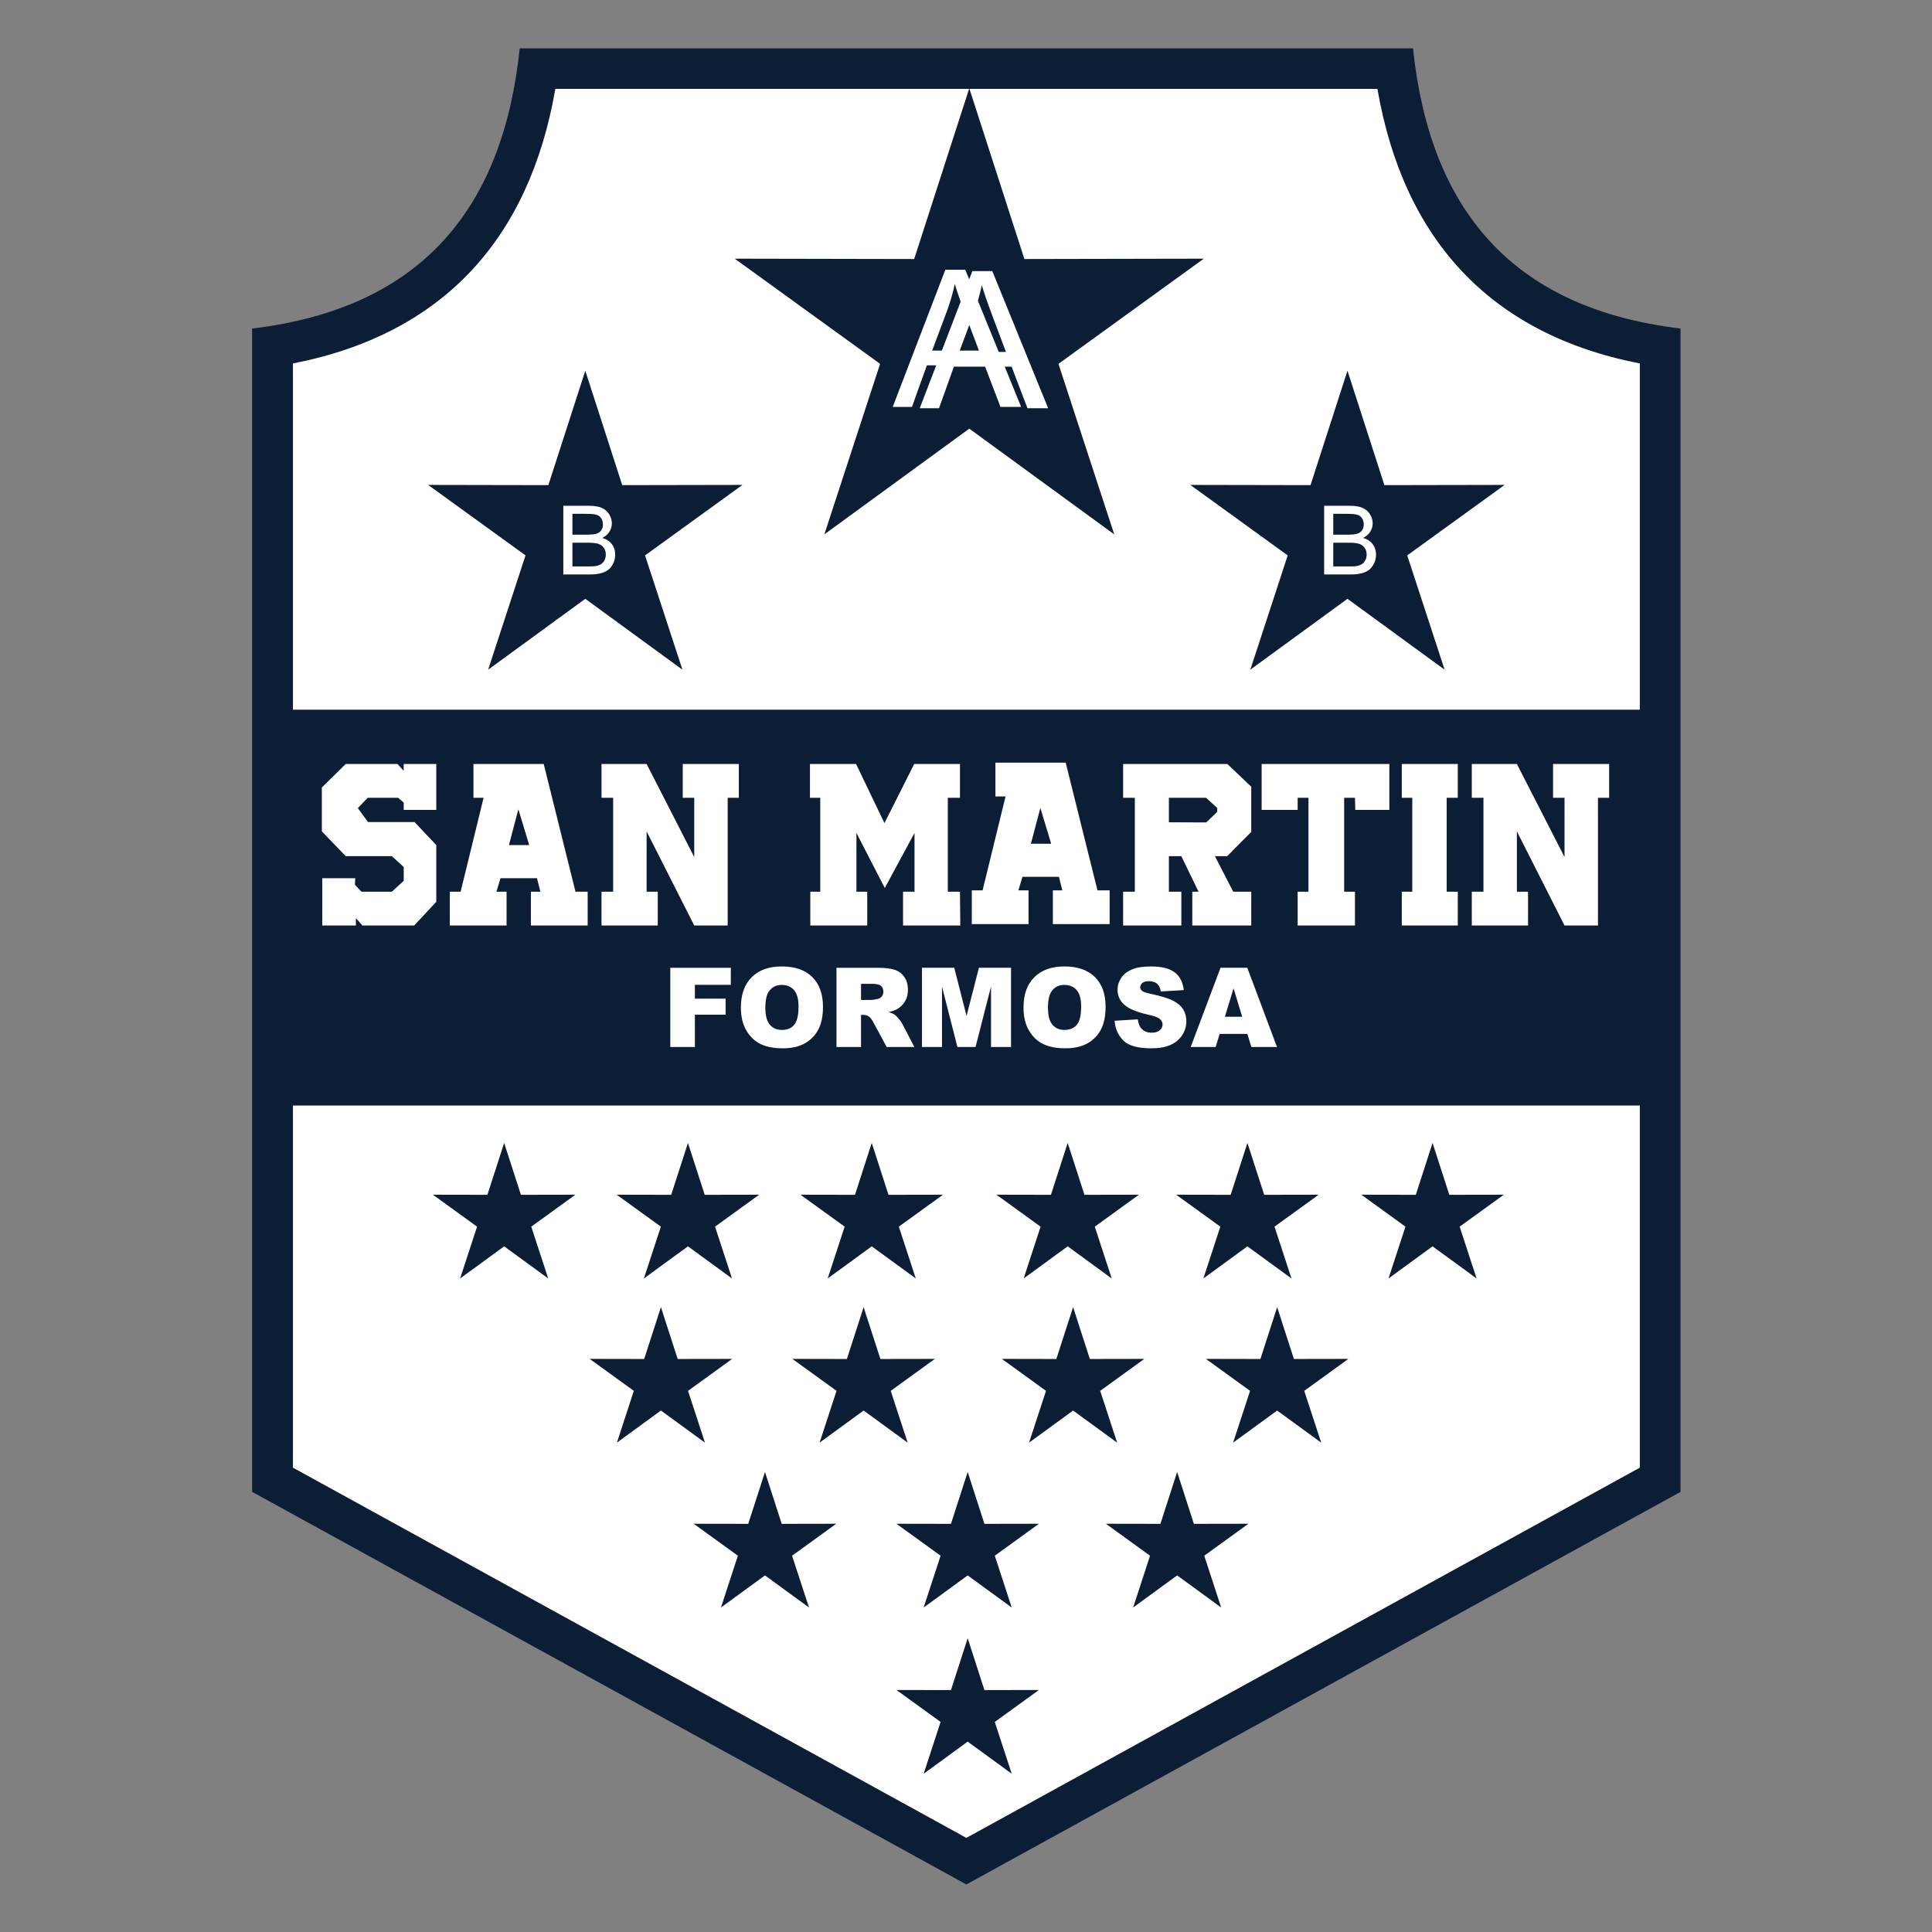 <?xml version="1.0" encoding="UTF-8" standalone="no"?>
<svg
   xmlns:dc="http://purl.org/dc/elements/1.1/"
   xmlns:cc="http://creativecommons.org/ns#"
   xmlns:rdf="http://www.w3.org/1999/02/22-rdf-syntax-ns#"
   xmlns:svg="http://www.w3.org/2000/svg"
   xmlns="http://www.w3.org/2000/svg"
   xmlns:sodipodi="http://sodipodi.sourceforge.net/DTD/sodipodi-0.dtd"
   xmlns:inkscape="http://www.inkscape.org/namespaces/inkscape"
   width="1000"
   height="1000"
   viewBox="0 0 750 750"
   version="1.1"
   id="svg83"
   sodipodi:docname="Club Sportivo General San Martín(Formosa).svg"
   inkscape:version="1.0.1 (3bc2e813f5, 2020-09-07)">
  <rect x="0" y="0" width="750" height="750" fill="#808080" stroke="none"/>
  <sodipodi:namedview
     pagecolor="#ffffff"
     bordercolor="#666666"
     borderopacity="1"
     objecttolerance="10"
     gridtolerance="10"
     guidetolerance="10"
     inkscape:pageopacity="0"
     inkscape:pageshadow="2"
     inkscape:window-width="1920"
     inkscape:window-height="1017"
     id="namedview85"
     showgrid="false"
     units="px"
     inkscape:zoom="0.845"
     inkscape:cx="500"
     inkscape:cy="500"
     inkscape:window-x="-8"
     inkscape:window-y="-8"
     inkscape:window-maximized="1"
     inkscape:current-layer="svg83" />
  <defs
     id="defs8">
    <clipPath
       id="clip1">
      <path
         d="M 0,0 H 514.398 V 661 H 0 Z m 0,0"
         id="path2" />
    </clipPath>
    <clipPath
       id="clip2">
      <path
         d="M 0,0 H 514.398 V 661.301 H 0 Z m 0,0"
         id="path5" />
    </clipPath>
  </defs>
  <g
     id="g949"
     transform="matrix(1.078,0,0,1.078,97.842,18.75)">
    <g
       id="surface1">
      <g
         clip-path="url(#clip1)"
         clip-rule="nonzero"
         id="g12">
        <path
           style="fill:#0c1e35;fill-opacity:1;fill-rule:evenodd;stroke:none"
           d="M 0.289,101.152 C 62.062,93.699 90.672,56.941 96.648,0.176 H 417.828 c 5.973,56.766 34.586,93.523 96.359,100.977 v 418.512 l -256.949,141.25 -256.949,-141.25 z m 0,0"
           id="path10" />
      </g>
      <g
         clip-path="url(#clip2)"
         clip-rule="nonzero"
         id="g16">
        <path
           style="fill:none;stroke:#0c1e35;stroke-width:5.348;stroke-linecap:butt;stroke-linejoin:miter;stroke-miterlimit:4;stroke-opacity:1"
           d="M 2.891,5601.477 C 620.625,5676.008 906.719,6043.586 966.484,6611.242 H 4178.281 c 59.727,-567.656 345.859,-935.234 963.594,-1009.766 V 1416.359 L 2572.383,3.859 2.891,1416.359 Z m 0,0"
           transform="matrix(0.1,0,0,-0.1,0,661.3)"
           id="path14" />
      </g>
      <path
         style="fill:#ffffff;fill-opacity:1;fill-rule:evenodd;stroke:#ffffff;stroke-width:5.348;stroke-linecap:butt;stroke-linejoin:miter;stroke-miterlimit:4;stroke-opacity:1"
         d="M 149.961,5475.852 V 4233.977 H 4994.805 v 1241.875 c -541.328,106.641 -850.664,451.211 -944.453,988.32 H 1094.453 C 1000.625,5927.062 691.289,5582.492 149.961,5475.852 Z m 0,-2672.578 V 1503.312 L 2572.383,171.633 4994.805,1503.312 v 1299.961 z m 0,0"
         transform="matrix(0.1,0,0,-0.1,0,661.3)"
         id="path18" />
      <path
         style="fill:#0c1e35;fill-opacity:1;fill-rule:evenodd;stroke:#0c1e35;stroke-width:5.348;stroke-linecap:butt;stroke-linejoin:miter;stroke-miterlimit:4;stroke-opacity:1"
         d="m 2577.109,878.859 58.359,-180.781 189.922,0.352 -153.828,-111.328 59.023,-180.586 -153.476,111.953 -153.438,-111.953 59.023,180.586 -153.867,111.328 189.961,-0.352 z m 0,0"
         transform="matrix(0.1,0,0,-0.1,0,661.3)"
         id="path20" />
      <path
         style="fill:#0c1e35;fill-opacity:1;fill-rule:evenodd;stroke:#0c1e35;stroke-width:5.348;stroke-linecap:butt;stroke-linejoin:miter;stroke-miterlimit:4;stroke-opacity:1"
         d="m 2577.109,1477.414 58.359,-180.742 189.922,0.351 -153.828,-111.367 59.023,-180.547 -153.476,111.953 -153.438,-111.953 59.023,180.547 -153.867,111.367 189.961,-0.351 z m 0,0"
         transform="matrix(0.1,0,0,-0.1,0,661.3)"
         id="path22" />
      <path
         style="fill:#0c1e35;fill-opacity:1;fill-rule:evenodd;stroke:#0c1e35;stroke-width:5.348;stroke-linecap:butt;stroke-linejoin:miter;stroke-miterlimit:4;stroke-opacity:1"
         d="m 1847.148,1477.414 58.359,-180.742 189.961,0.351 -153.906,-111.367 59.062,-180.547 -153.477,111.953 -153.438,-111.953 59.023,180.547 -153.906,111.367 189.961,-0.351 z m 0,0"
         transform="matrix(0.1,0,0,-0.1,0,661.3)"
         id="path24" />
      <path
         style="fill:#0c1e35;fill-opacity:1;fill-rule:evenodd;stroke:#0c1e35;stroke-width:5.348;stroke-linecap:butt;stroke-linejoin:miter;stroke-miterlimit:4;stroke-opacity:1"
         d="m 3331.406,1477.414 58.359,-180.742 189.961,0.351 -153.867,-111.367 59.023,-180.547 -153.476,111.953 -153.438,-111.953 59.023,180.547 -153.867,111.367 189.961,-0.351 z m 0,0"
         transform="matrix(0.1,0,0,-0.1,0,661.3)"
         id="path26" />
      <path
         style="fill:#0c1e35;fill-opacity:1;fill-rule:evenodd;stroke:#0c1e35;stroke-width:5.348;stroke-linecap:butt;stroke-linejoin:miter;stroke-miterlimit:4;stroke-opacity:1"
         d="m 2202.422,2071.125 58.359,-180.742 189.961,0.352 -153.906,-111.367 59.023,-180.508 -153.438,111.914 -153.477,-111.914 59.062,180.508 -153.906,111.367 189.961,-0.352 z m 0,0"
         transform="matrix(0.1,0,0,-0.1,0,661.3)"
         id="path28" />
      <path
         style="fill:#0c1e35;fill-opacity:1;fill-rule:evenodd;stroke:#0c1e35;stroke-width:5.348;stroke-linecap:butt;stroke-linejoin:miter;stroke-miterlimit:4;stroke-opacity:1"
         d="m 1472.461,2071.125 58.32,-180.742 189.961,0.352 -153.867,-111.367 59.023,-180.508 -153.438,111.914 -153.476,-111.914 59.023,180.508 -153.867,111.367 189.961,-0.352 z m 0,0"
         transform="matrix(0.1,0,0,-0.1,0,661.3)"
         id="path30" />
      <path
         style="fill:#0c1e35;fill-opacity:1;fill-rule:evenodd;stroke:#0c1e35;stroke-width:5.348;stroke-linecap:butt;stroke-linejoin:miter;stroke-miterlimit:4;stroke-opacity:1"
         d="m 2956.719,2071.125 58.359,-180.742 189.961,0.352 -153.906,-111.367 59.062,-180.508 -153.476,111.914 -153.477,-111.914 59.062,180.508 -153.906,111.367 189.961,-0.352 z m 0,0"
         transform="matrix(0.1,0,0,-0.1,0,661.3)"
         id="path32" />
      <path
         style="fill:#0c1e35;fill-opacity:1;fill-rule:evenodd;stroke:#0c1e35;stroke-width:5.348;stroke-linecap:butt;stroke-linejoin:miter;stroke-miterlimit:4;stroke-opacity:1"
         d="m 3691.562,2071.125 58.32,-180.742 189.961,0.352 -153.867,-111.367 58.984,-180.508 -153.398,111.914 -153.477,-111.914 59.023,180.508 -153.867,111.367 189.961,-0.352 z m 0,0"
         transform="matrix(0.1,0,0,-0.1,0,661.3)"
         id="path34" />
      <path
         style="fill:#0c1e35;fill-opacity:1;fill-rule:evenodd;stroke:#0c1e35;stroke-width:5.348;stroke-linecap:butt;stroke-linejoin:miter;stroke-miterlimit:4;stroke-opacity:1"
         d="m 1569.766,2662.414 58.359,-180.781 189.961,0.352 -153.945,-111.328 59.102,-180.547 -153.477,111.914 -153.476,-111.914 59.062,180.547 -153.906,111.328 189.961,-0.352 z m 0,0"
         transform="matrix(0.1,0,0,-0.1,0,661.3)"
         id="path36" />
      <path
         style="fill:#0c1e35;fill-opacity:1;fill-rule:evenodd;stroke:#0c1e35;stroke-width:5.348;stroke-linecap:butt;stroke-linejoin:miter;stroke-miterlimit:4;stroke-opacity:1"
         d="m 907.891,2662.414 58.398,-180.781 189.922,0.352 -153.867,-111.328 59.062,-180.547 -153.516,111.914 -153.438,-111.914 59.062,180.547 -153.906,111.328 189.961,-0.352 z m 0,0"
         transform="matrix(0.1,0,0,-0.1,0,661.3)"
         id="path38" />
      <path
         style="fill:#0c1e35;fill-opacity:1;fill-rule:evenodd;stroke:#0c1e35;stroke-width:5.348;stroke-linecap:butt;stroke-linejoin:miter;stroke-miterlimit:4;stroke-opacity:1"
         d="m 2231.602,2662.414 58.359,-180.781 189.961,0.352 -153.906,-111.328 59.062,-180.547 -153.476,111.914 -153.477,-111.914 59.062,180.547 -153.906,111.328 189.961,-0.352 z m 0,0"
         transform="matrix(0.1,0,0,-0.1,0,661.3)"
         id="path40" />
      <path
         style="fill:#0c1e35;fill-opacity:1;fill-rule:evenodd;stroke:#0c1e35;stroke-width:5.348;stroke-linecap:butt;stroke-linejoin:miter;stroke-miterlimit:4;stroke-opacity:1"
         d="m 2937.227,2662.414 58.359,-180.781 189.961,0.352 -153.906,-111.328 59.062,-180.547 -153.476,111.914 -153.438,-111.914 59.023,180.547 -153.906,111.328 189.961,-0.352 z m 0,0"
         transform="matrix(0.1,0,0,-0.1,0,661.3)"
         id="path42" />
      <path
         style="fill:#0c1e35;fill-opacity:1;fill-rule:evenodd;stroke:#0c1e35;stroke-width:5.348;stroke-linecap:butt;stroke-linejoin:miter;stroke-miterlimit:4;stroke-opacity:1"
         d="m 3584.492,2662.414 58.359,-180.781 189.961,0.352 -153.906,-111.328 59.062,-180.547 -153.477,111.914 -153.477,-111.914 59.062,180.547 -153.906,111.328 189.961,-0.352 z m 0,0"
         transform="matrix(0.1,0,0,-0.1,0,661.3)"
         id="path44" />
      <path
         style="fill:#0c1e35;fill-opacity:1;fill-rule:evenodd;stroke:#0c1e35;stroke-width:5.348;stroke-linecap:butt;stroke-linejoin:miter;stroke-miterlimit:4;stroke-opacity:1"
         d="m 4251.172,2662.414 58.359,-180.781 189.961,0.352 -153.906,-111.328 59.062,-180.547 -153.476,111.914 -153.438,-111.914 59.023,180.547 -153.906,111.328 189.961,-0.352 z m 0,0"
         transform="matrix(0.1,0,0,-0.1,0,661.3)"
         id="path46" />
      <path
         style="fill:#0c1e35;fill-opacity:1;fill-rule:evenodd;stroke:#0c1e35;stroke-width:5.348;stroke-linecap:butt;stroke-linejoin:miter;stroke-miterlimit:4;stroke-opacity:1"
         d="m 1200.078,5443.234 131.055,-406.016 426.641,0.82 -345.664,-250.117 132.617,-405.508 -344.649,251.445 -344.687,-251.445 132.578,405.508 -345.625,250.117 426.641,-0.82 z m 0,0"
         transform="matrix(0.1,0,0,-0.1,0,661.3)"
         id="path48" />
      <path
         style="fill:#0c1e35;fill-opacity:1;fill-rule:evenodd;stroke:#0c1e35;stroke-width:5.348;stroke-linecap:butt;stroke-linejoin:miter;stroke-miterlimit:4;stroke-opacity:1"
         d="m 3944.727,5443.234 131.055,-406.016 426.68,0.82 -345.664,-250.117 132.617,-405.508 -344.688,251.445 -344.688,-251.445 132.656,405.508 -345.664,250.117 426.641,-0.82 z m 0,0"
         transform="matrix(0.1,0,0,-0.1,0,661.3)"
         id="path50" />
      <path
         style="fill:#0c1e35;fill-opacity:1;fill-rule:evenodd;stroke:#0c1e35;stroke-width:5.348;stroke-linecap:butt;stroke-linejoin:miter;stroke-miterlimit:4;stroke-opacity:1"
         d="m 2582.852,6460.344 196.523,-608.867 639.766,1.25 -518.281,-375.078 198.867,-608.086 -516.875,377.07 -516.875,-377.07 198.867,608.086 -518.32,375.078 639.805,-1.25 z m 0,0"
         transform="matrix(0.1,0,0,-0.1,0,661.3)"
         id="path52" />
      <path
         style="fill:#ffffff;fill-opacity:1;fill-rule:evenodd;stroke:none"
         d="m 112.094,189.48 v -24.734 h 9.277 c 1.891,0 3.406,0.246 4.551,0.746 1.141,0.5 2.031,1.273 2.68,2.316 0.645,1.035 0.973,2.125 0.973,3.262 0,1.051 -0.289,2.051 -0.859,2.984 -0.57,0.934 -1.434,1.688 -2.594,2.262 1.5,0.438 2.652,1.188 3.453,2.246 0.805,1.055 1.207,2.305 1.207,3.742 0,1.164 -0.246,2.242 -0.734,3.234 -0.492,1 -1.094,1.766 -1.816,2.305 -0.719,0.535 -1.621,0.945 -2.703,1.223 -1.09,0.273 -2.418,0.414 -3.996,0.414 z m 3.277,-14.34 h 5.352 c 1.453,0 2.496,-0.102 3.121,-0.285 0.836,-0.25 1.465,-0.664 1.883,-1.238 0.422,-0.578 0.633,-1.297 0.633,-2.164 0,-0.824 -0.195,-1.551 -0.59,-2.172 -0.398,-0.629 -0.957,-1.059 -1.691,-1.289 -0.727,-0.23 -1.984,-0.348 -3.758,-0.348 h -4.949 z m 0,11.438 h 6.164 c 1.059,0 1.805,-0.039 2.234,-0.125 0.75,-0.129 1.383,-0.355 1.891,-0.672 0.504,-0.316 0.918,-0.777 1.246,-1.379 0.328,-0.605 0.492,-1.305 0.492,-2.09 0,-0.93 -0.238,-1.734 -0.715,-2.414 -0.473,-0.684 -1.129,-1.164 -1.969,-1.445 -0.836,-0.27 -2.043,-0.414 -3.617,-0.414 h -5.727 z m 0,0"
         id="path54" />
      <path
         style="fill:#ffffff;fill-opacity:1;fill-rule:evenodd;stroke:none"
         d="m 386.074,189.48 v -24.734 h 9.281 c 1.887,0 3.402,0.246 4.547,0.746 1.137,0.5 2.035,1.273 2.676,2.316 0.652,1.035 0.977,2.125 0.977,3.262 0,1.051 -0.289,2.051 -0.859,2.984 -0.574,0.934 -1.434,1.688 -2.59,2.262 1.496,0.438 2.648,1.188 3.449,2.246 0.805,1.055 1.207,2.305 1.207,3.742 0,1.164 -0.246,2.242 -0.734,3.234 -0.488,1 -1.094,1.766 -1.812,2.305 -0.723,0.535 -1.625,0.945 -2.707,1.223 -1.094,0.273 -2.418,0.414 -3.996,0.414 z m 3.281,-14.34 h 5.348 c 1.453,0 2.496,-0.102 3.121,-0.285 0.836,-0.25 1.465,-0.664 1.879,-1.238 0.426,-0.578 0.637,-1.297 0.637,-2.164 0,-0.824 -0.195,-1.551 -0.594,-2.172 -0.391,-0.629 -0.957,-1.059 -1.684,-1.289 -0.734,-0.23 -1.988,-0.348 -3.762,-0.348 h -4.945 z m 0,11.438 h 6.16 c 1.062,0 1.805,-0.039 2.23,-0.125 0.75,-0.129 1.387,-0.355 1.895,-0.672 0.504,-0.316 0.918,-0.777 1.246,-1.379 0.332,-0.605 0.492,-1.305 0.492,-2.09 0,-0.93 -0.238,-1.734 -0.715,-2.414 -0.473,-0.684 -1.129,-1.164 -1.969,-1.445 -0.836,-0.27 -2.043,-0.414 -3.617,-0.414 h -5.723 z m 0,0"
         id="path56" />
      <path
         style="fill:#ffffff;fill-opacity:1;fill-rule:evenodd;stroke:none"
         d="m 230.719,129.137 18.945,-49.391 h 7.184 l 20.105,49.391 h -7.438 l -5.715,-14.973 h -20.793 l -5.359,14.973 z m 14.207,-20.281 h 16.832 l -5.152,-13.691 c -1.551,-4.16 -2.723,-7.598 -3.539,-10.309 -0.68,3.219 -1.586,6.379 -2.727,9.504 z m 0,0"
         id="path58" />
      <path
         style="fill:#ffffff;fill-opacity:1;fill-rule:evenodd;stroke:none"
         d="m 240.449,129.621 18.945,-49.383 h 7.184 l 20.109,49.383 h -7.441 l -5.711,-14.965 h -20.797 l -5.355,14.965 z m 14.211,-20.277 h 16.828 l -5.148,-13.691 c -1.551,-4.16 -2.727,-7.598 -3.543,-10.312 -0.676,3.219 -1.586,6.379 -2.723,9.508 z m 0,0"
         id="path60" />
      <path
         style="fill:#ffffff;fill-opacity:1;fill-rule:evenodd;stroke:none"
         d="m 79.734,269.898 v -12.168 h 25.305 l 11.438,45.988 h 4.383 v 12.168 h -20.445 v -12.168 h 3.41 l -1.215,-4.867 H 89.469 l -1.461,4.867 h 3.652 v 12.168 H 71.219 v -12.168 h 3.895 l 8.273,-33.82 z m 12.777,17.031 3.402,-12.895 3.895,12.895 z m 0,0"
         id="path62" />
      <path
         style="fill:#ffffff;fill-opacity:1;fill-rule:evenodd;stroke:none"
         d="m 267.703,269.41 v -12.164 h 25.305 l 11.438,45.988 h 4.379 v 12.164 h -20.441 v -12.164 h 3.406 l -1.215,-4.867 h -13.141 l -1.457,4.867 h 3.645 v 12.164 H 259.188 v -12.164 h 3.891 l 8.273,-33.824 z m 12.773,17.035 3.406,-12.898 3.895,12.898 z m 0,0"
         id="path64" />
      <path
         style="fill:#ffffff;fill-opacity:1;fill-rule:evenodd;stroke:none"
         d="m 125.848,269.898 v -12.168 h 16.242 l 17.152,33.516 v -21.348 h -4.137 v -12.168 h 20.195 v 12.168 h -4.012 v 45.988 h -12.047 l -17.152,-33.883 v 21.715 h 4.016 v 12.168 h -20.258 v -12.168 h 4.191 v -33.82 z m 0,0"
         id="path66" />
      <path
         style="fill:#ffffff;fill-opacity:1;fill-rule:evenodd;stroke:none"
         d="m 439.246,269.898 v -12.168 h 16.242 l 17.156,33.516 v -21.348 h -4.137 v -12.168 h 20.195 v 12.168 h -4.016 v 45.988 h -12.043 l -17.156,-33.883 v 21.715 h 4.016 v 12.168 h -20.258 v -12.168 h 4.199 v -33.82 z m 0,0"
         id="path68" />
      <path
         style="fill:#ffffff;fill-opacity:1;fill-rule:evenodd;stroke:none"
         d="m 201.035,303.719 h 3.586 v -33.82 h -3.707 v -12.168 h 16.605 l 10.219,21.293 10.707,-21.293 h 16.484 v 12.168 h -4.379 v 33.82 h 4.379 l 0.121,12.168 h -20.621 v -12.168 h 4.137 v -21.168 l -10.707,19.832 -10.219,-19.832 v 21.168 h 3.895 v 12.168 h -20.5 z m 0,0"
         id="path70" />
      <path
         style="fill:#ffffff;fill-opacity:1;fill-rule:evenodd;stroke:none"
         d="m 414.039,269.898 v -12.168 h 20.164 v 12.168 h -4.008 v 33.82 h 4.008 v 12.168 h -20.164 v -12.168 h 3.773 v -33.82 z m 0,0"
         id="path72" />
      <path
         style="fill:#ffffff;fill-opacity:1;fill-rule:evenodd;stroke:none"
         d="m 363.566,274.266 v -16.535 h 45.992 v 16.535 h -12.27 l -0.113,-4.367 h -3.891 v 33.82 h 3.891 v 12.168 h -20.637 v -12.168 h 3.891 v -33.82 h -3.891 v 4.367 z m 0,0"
         id="path74" />
      <path
         style="fill:#ffffff;fill-opacity:1;fill-rule:evenodd;stroke:none"
         d="m 317.902,303.719 h -4.215 v 12.168 h 20.961 v -12.168 h -4.484 v -12.797 h 4.484 l 6.191,12.797 h -2.242 v 12.168 h 21.227 v -12.168 h -6.484 l -6.605,-12.797 h 4.422 l 8.668,-8.727 v -16.27 l -8.609,-8.195 H 313.688 v 12.168 h 4.215 z m 12.262,-33.82 h 13.387 l 4.012,3.656 v 1.418 l -3.953,3.805 -13.445,-0.059 z m 0,0"
         id="path76" />
      <path
         style="fill:#ffffff;fill-opacity:1;fill-rule:evenodd;stroke:none"
         d="m 25.137,266.191 8.605,-8.461 h 18.629 l 2.246,2.445 v -2.445 h 11.73 v 16.535 H 54.617 v -2.652 l -2.008,-1.715 H 41.645 l -3.539,3.719 3.656,5.012 h 16.746 l 7.84,8.301 v 20.414 l -7.957,8.543 H 39.758 l -2.359,-2.648 v 2.648 H 25.289 v -17.035 h 11.875 l -0.121,2.359 2.359,2.508 h 10.969 l 4.246,-3.922 v -4.953 l -4.246,-3.922 H 33.742 l -8.605,-8.93 z m 0,0"
         id="path78" />
      <path
         style="fill:#ffffff;fill-opacity:1;fill-rule:evenodd;stroke:none"
         d="m 150.621,331.113 h 21.793 v 6.133 h -12.945 v 4.98 h 11.07 v 5.777 h -11.07 v 11.633 h -8.848 z m 25.418,14.281 c 0,-4.656 1.297,-8.281 3.891,-10.871 2.598,-2.594 6.211,-3.891 10.844,-3.891 4.746,0 8.406,1.277 10.973,3.816 2.574,2.547 3.855,6.125 3.855,10.711 0,3.336 -0.562,6.062 -1.68,8.195 -1.125,2.129 -2.75,3.789 -4.867,4.98 -2.125,1.188 -4.77,1.777 -7.934,1.777 -3.215,0 -5.879,-0.512 -7.988,-1.535 -2.105,-1.027 -3.82,-2.648 -5.125,-4.863 -1.309,-2.219 -1.969,-4.988 -1.969,-8.32 z m 8.805,0.019 c 0,2.875 0.539,4.945 1.609,6.199 1.074,1.258 2.535,1.883 4.375,1.883 1.898,0 3.371,-0.613 4.406,-1.84 1.043,-1.242 1.562,-3.441 1.562,-6.633 0,-2.684 -0.551,-4.645 -1.633,-5.879 -1.086,-1.242 -2.551,-1.859 -4.41,-1.859 -1.777,0 -3.215,0.629 -4.289,1.887 -1.082,1.254 -1.621,3.34 -1.621,6.242 z m 25.617,14.223 v -28.523 h 14.688 c 2.723,0 4.805,0.23 6.242,0.703 1.438,0.465 2.602,1.332 3.48,2.594 0.887,1.27 1.324,2.816 1.324,4.637 0,1.574 -0.336,2.945 -1.016,4.094 -0.668,1.156 -1.602,2.086 -2.789,2.805 -0.75,0.449 -1.785,0.828 -3.094,1.129 1.051,0.352 1.812,0.695 2.293,1.047 0.316,0.234 0.789,0.738 1.406,1.5 0.609,0.766 1.023,1.355 1.227,1.773 l 4.285,8.242 h -9.961 l -4.707,-8.699 c -0.598,-1.129 -1.129,-1.859 -1.594,-2.199 -0.637,-0.438 -1.359,-0.66 -2.168,-0.66 h -0.773 v 11.559 z m 8.844,-16.934 h 3.727 c 0.398,0 1.18,-0.133 2.336,-0.391 0.582,-0.113 1.062,-0.41 1.422,-0.898 0.375,-0.484 0.562,-1.035 0.562,-1.656 0,-0.93 -0.293,-1.637 -0.875,-2.125 -0.586,-0.5 -1.68,-0.746 -3.293,-0.746 h -3.879 z m 21.941,-11.59 h 11.625 l 4.434,17.355 4.441,-17.355 h 11.574 v 28.523 h -7.211 V 337.891 l -5.57,21.746 h -6.527 l -5.551,-21.746 v 21.746 h -7.215 z m 36.566,14.281 c 0,-4.656 1.297,-8.281 3.891,-10.871 2.598,-2.594 6.211,-3.891 10.844,-3.891 4.75,0 8.406,1.277 10.977,3.816 2.57,2.547 3.848,6.125 3.848,10.711 0,3.336 -0.555,6.062 -1.676,8.195 -1.125,2.129 -2.75,3.789 -4.867,4.98 -2.125,1.188 -4.77,1.777 -7.934,1.777 -3.215,0 -5.879,-0.512 -7.988,-1.535 -2.105,-1.027 -3.82,-2.648 -5.125,-4.863 -1.309,-2.219 -1.969,-4.988 -1.969,-8.32 z m 8.805,0.019 c 0,2.875 0.539,4.945 1.609,6.199 1.074,1.258 2.535,1.883 4.379,1.883 1.891,0 3.367,-0.613 4.402,-1.84 1.043,-1.242 1.562,-3.441 1.562,-6.633 0,-2.684 -0.547,-4.645 -1.629,-5.879 -1.086,-1.242 -2.555,-1.859 -4.414,-1.859 -1.781,0 -3.215,0.629 -4.289,1.887 -1.082,1.254 -1.621,3.34 -1.621,6.242 z m 23.984,4.785 8.367,-0.523 c 0.176,1.355 0.551,2.391 1.105,3.094 0.91,1.145 2.207,1.727 3.895,1.727 1.254,0 2.223,-0.293 2.898,-0.883 0.684,-0.59 1.023,-1.273 1.023,-2.051 0,-0.738 -0.32,-1.402 -0.961,-1.984 -0.645,-0.586 -2.145,-1.129 -4.504,-1.656 -3.863,-0.863 -6.613,-2.016 -8.262,-3.457 -1.656,-1.434 -2.488,-3.27 -2.488,-5.5 0,-1.461 0.426,-2.844 1.277,-4.141 0.848,-1.309 2.125,-2.332 3.828,-3.078 1.707,-0.742 4.043,-1.113 7.008,-1.113 3.652,0 6.426,0.68 8.34,2.039 1.91,1.355 3.047,3.512 3.41,6.473 l -8.285,0.492 c -0.219,-1.293 -0.684,-2.238 -1.387,-2.82 -0.711,-0.594 -1.688,-0.883 -2.93,-0.883 -1.023,0 -1.801,0.219 -2.316,0.645 -0.52,0.438 -0.777,0.969 -0.777,1.586 0,0.457 0.211,0.863 0.629,1.227 0.406,0.379 1.391,0.723 2.941,1.051 3.852,0.828 6.609,1.672 8.27,2.523 1.664,0.848 2.879,1.898 3.637,3.156 0.758,1.258 1.133,2.664 1.133,4.227 0,1.824 -0.5,3.512 -1.512,5.059 -1.016,1.539 -2.422,2.715 -4.242,3.508 -1.812,0.801 -4.098,1.199 -6.859,1.199 -4.848,0 -8.207,-0.938 -10.07,-2.801 -1.867,-1.867 -2.922,-4.238 -3.168,-7.113 z m 47.832,4.734 h -9.984 l -1.438,4.703 h -8.996 l 10.738,-28.523 h 9.648 l 10.688,28.523 h -9.23 z m -1.867,-6.176 -3.113,-10.25 -3.125,10.25 z m 0,0"
         id="path80" />
    </g>
  </g>
</svg>
